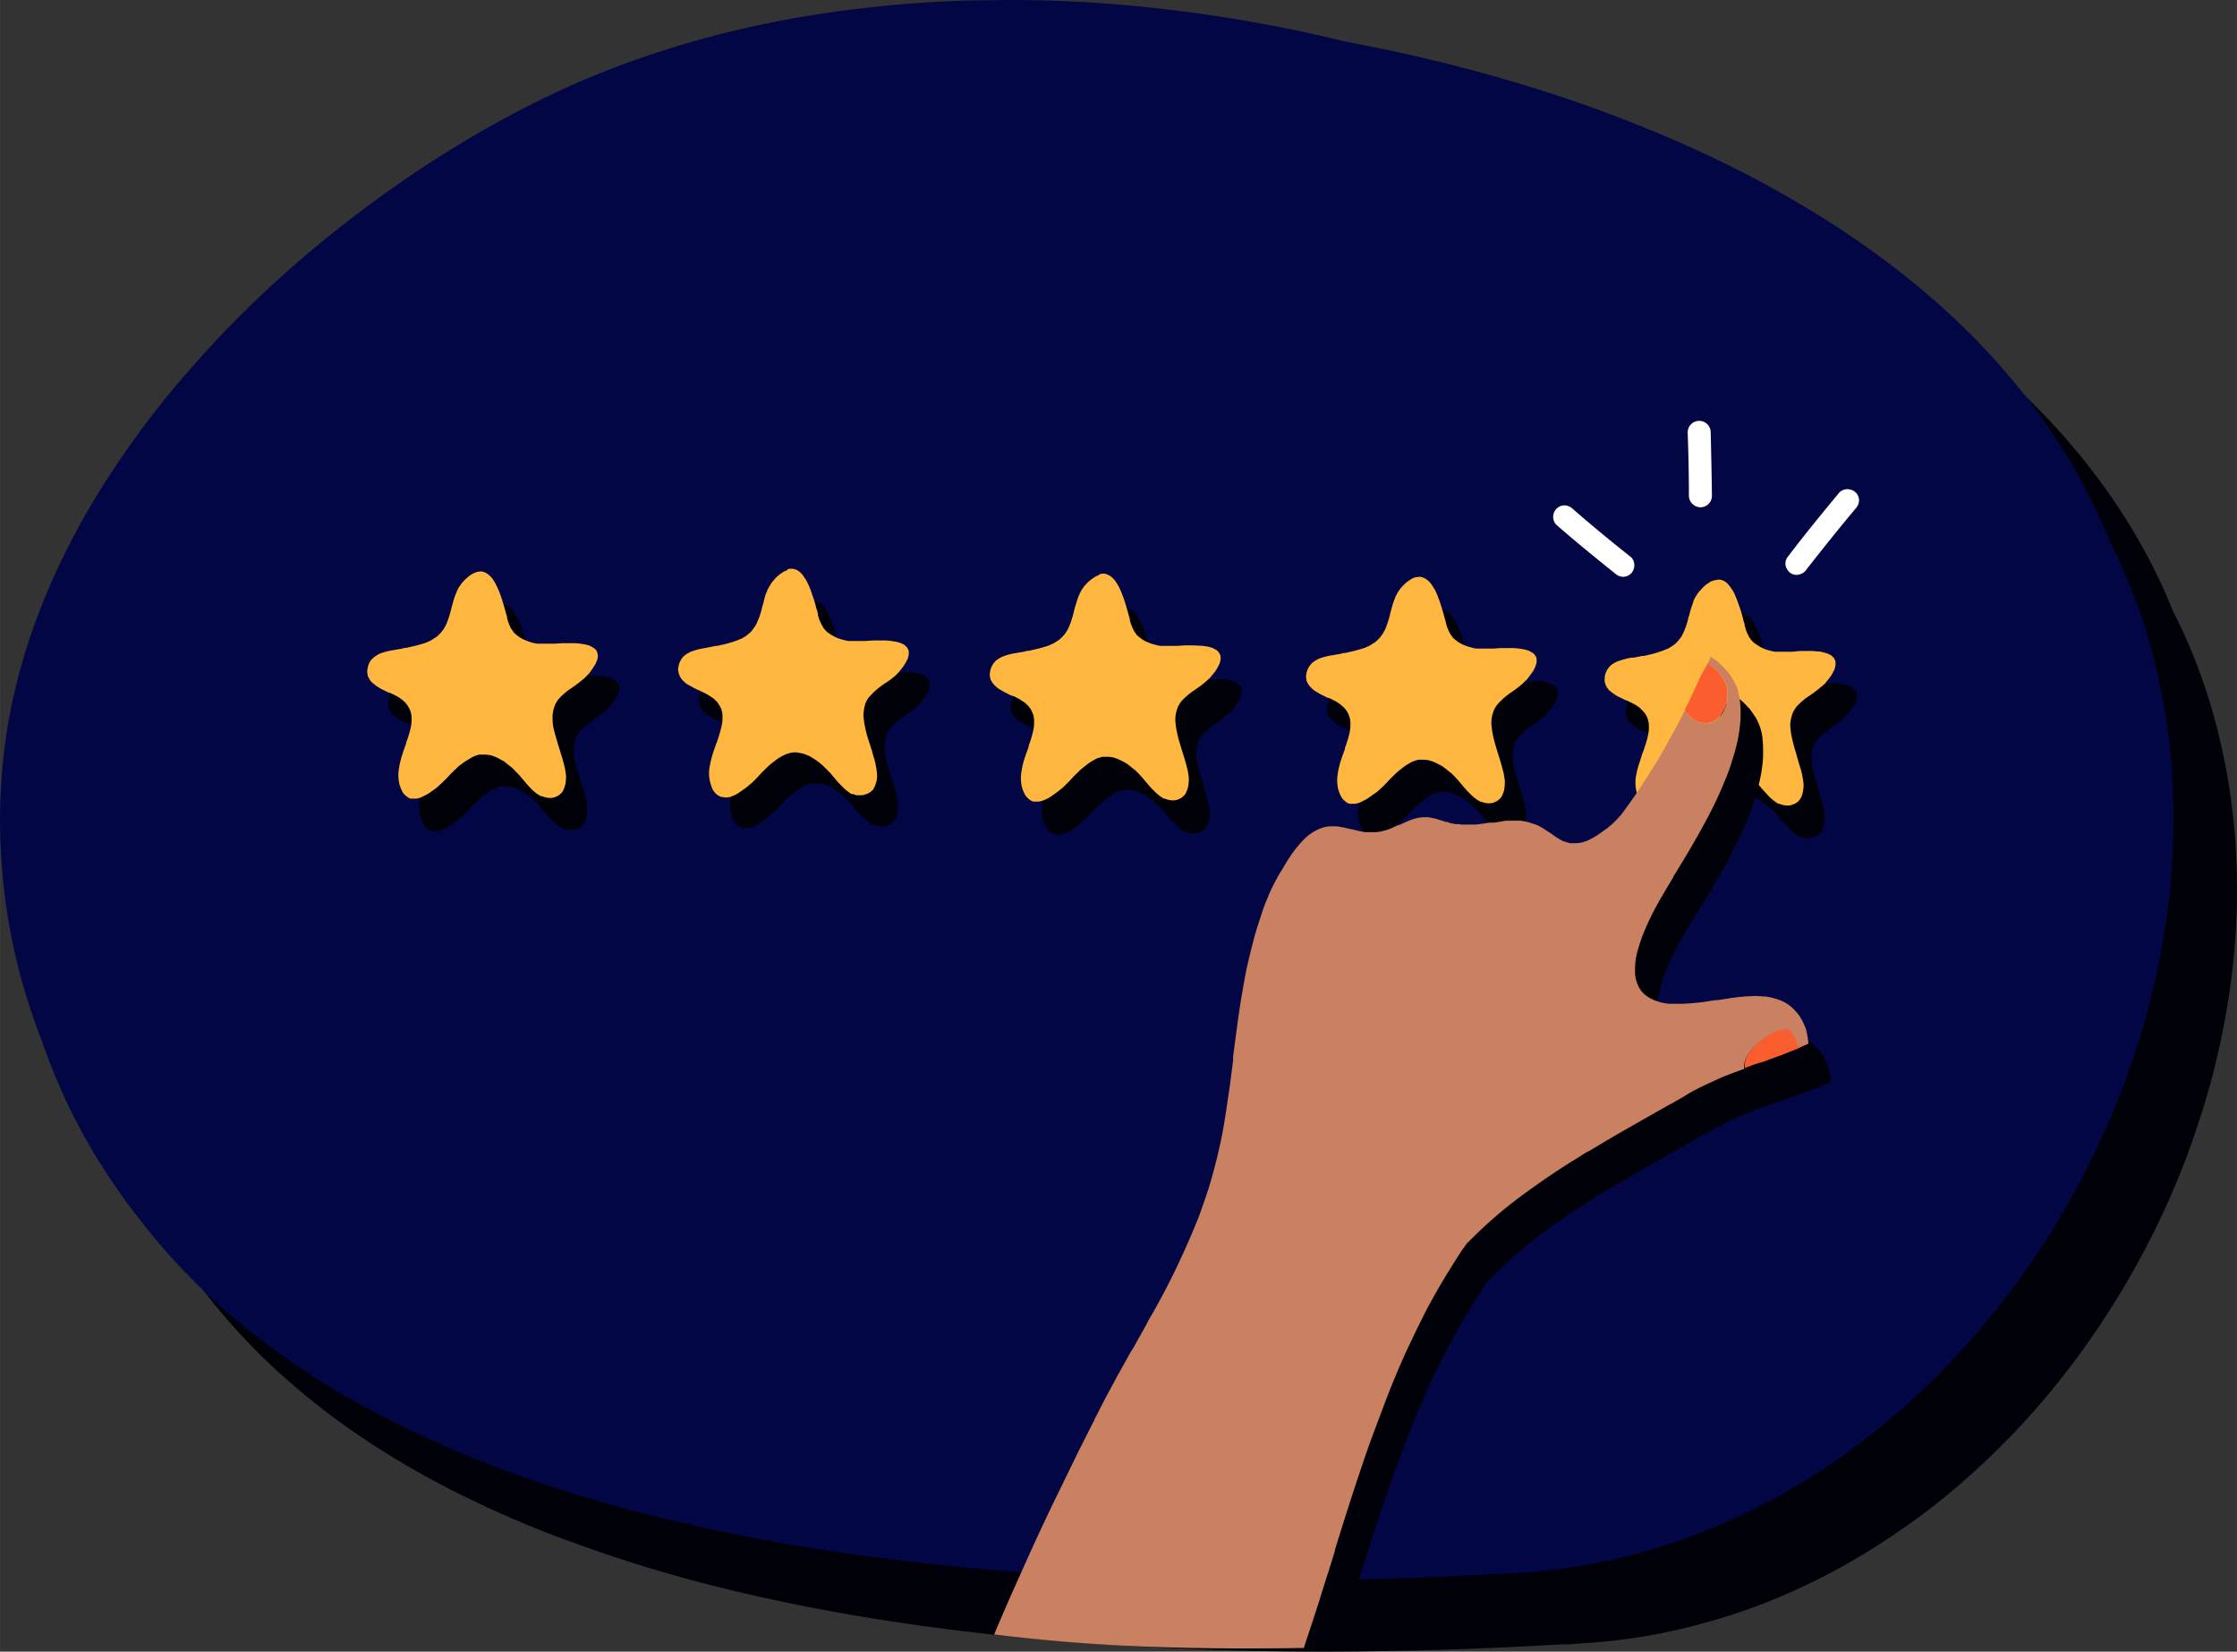 <svg xmlns="http://www.w3.org/2000/svg" width="913.8" height="674.6" viewBox="-0.003 0 913.784 674.6" style=""><rect x="-0.003" y="0" width="913.784" height="674.6" fill="#333333" stroke="none"/><g><title>rating80_203859940</title><g data-name="Layer 2"><path d="M437.7 28.9c-4.9 0-10.4 0-16.2.2a478.1 478.1 0 0 0-57.3 5c-37.7 5.5-73 15.5-105 29.7-8 3.5-16.4 7.7-25.6 12.6s-17.3 9.7-26.5 15.4a495.1 495.1 0 0 0-51.6 37.4 471.9 471.9 0 0 0-48.4 46.4 384.4 384.4 0 0 0-39.9 52.7c-5.5 8.9-10.8 18.4-15.6 28.1A283.1 283.1 0 0 0 39 286.7a264 264 0 0 0-8.4 30.4c-1 4.8-1.8 9.8-2.6 15.4s-1.3 11.1-1.7 17.7a247.1 247.1 0 0 0 .6 35.3 239.3 239.3 0 0 0 5.8 35.4 251.9 251.9 0 0 0 10.2 32.9l.6 1.4c1.9 5.9 4.3 11.8 7.1 18.3s5.3 11.3 8.8 17.7 7.6 13.1 12.5 20.5c3.9 5.8 8.4 11.9 13.8 18.7 3.9 4.9 8.1 9.8 12.5 14.6a252.6 252.6 0 0 0 22.8 21.8 287.4 287.4 0 0 0 24.6 18.8c8.4 5.8 17.4 11.3 27.7 17.1a425.3 425.3 0 0 0 60.4 27.2 582.8 582.8 0 0 0 67.1 20.1c21.9 5.2 44.9 9.6 70.5 13.3 22.1 3.2 45.2 5.7 70.5 7.7 31.6 2.3 65 3.6 99.3 3.6 11.6 0 24.1-.2 37.1-.5 19.1-.4 39.2-1.3 60-2.5h2.8l10.9-.8c5-.4 10.1-1 15.7-1.8a234.5 234.5 0 0 0 28.5-6.1 240 240 0 0 0 28.2-9.5 269.7 269.7 0 0 0 51.1-27.8 259.5 259.5 0 0 0 23.6-18 315 315 0 0 0 41-42.1 338.9 338.9 0 0 0 32.9-49.1 330 330 0 0 0 24.2-54.9 316.7 316.7 0 0 0 13.7-56.9 286.4 286.4 0 0 0 2.5-57.8 258.9 258.9 0 0 0-9.6-56.5 229.1 229.1 0 0 0-16.1-40.8 225.5 225.5 0 0 0-9.5-20.6c-15.5-29.8-38-57.4-67-81.7a375.3 375.3 0 0 0-44.3-31.8 443.7 443.7 0 0 0-49.6-26.1 532.7 532.7 0 0 0-52.8-20.7C647 62.8 628.6 57.5 609.6 53c-11.3-2.7-22.9-5.2-34.5-7.3a594.5 594.5 0 0 0-95.6-15.1c-13.8-1.1-27.9-1.6-41.8-1.6z" fill="#000008"></path><path d="M411.8 0l-16.2.2a501.3 501.3 0 0 0-57.4 5c-37.6 5.5-72.9 15.5-104.9 29.7-8.1 3.6-16.4 7.7-25.6 12.6s-17.3 9.7-26.5 15.4a495.1 495.1 0 0 0-51.6 37.4 443.5 443.5 0 0 0-48.4 46.5 378.4 378.4 0 0 0-39.9 52.7 313.9 313.9 0 0 0-15.6 28.1 281.4 281.4 0 0 0-12.6 30.2 250.1 250.1 0 0 0-8.4 30.4c-1 4.8-1.9 9.8-2.6 15.4S.8 314.7.4 321.3a234.4 234.4 0 0 0 .6 35.4 243.1 243.1 0 0 0 5.7 35.4A251.5 251.5 0 0 0 17 424.9l.5 1.4c2 5.9 4.4 11.8 7.2 18.3s5.3 11.3 8.7 17.7 7.6 13.2 12.5 20.5 8.5 12 13.9 18.7c3.9 5 8.1 9.9 12.5 14.6A264.8 264.8 0 0 0 95 537.9a289.5 289.5 0 0 0 24.7 18.8 310.8 310.8 0 0 0 27.7 17.1 431.4 431.4 0 0 0 60.4 27.3 577.4 577.4 0 0 0 67.1 20c21.8 5.2 44.9 9.6 70.5 13.3 22.1 3.2 45.1 5.7 70.5 7.7 31.5 2.4 64.9 3.6 99.2 3.6 11.7 0 24.2-.2 37.2-.5 19-.4 39.2-1.2 59.9-2.4h2.9l10.9-.7c5-.5 10.1-1.1 15.7-1.9a264 264 0 0 0 28.5-6 260 260 0 0 0 28.1-9.6 244.8 244.8 0 0 0 26-12.3 288.1 288.1 0 0 0 25.2-15.4c7.7-5.3 15.6-11.4 23.5-18.1a309.1 309.1 0 0 0 41-42.1 326.2 326.2 0 0 0 33-49.1 337.4 337.4 0 0 0 24.2-54.8 317.7 317.7 0 0 0 13.7-57 293.2 293.2 0 0 0 2.5-57.7 259.8 259.8 0 0 0-9.6-56.6 240.2 240.2 0 0 0-16.1-40.8c-2.8-6.9-6-13.8-9.5-20.5-15.5-29.9-38.1-57.4-67-81.8a363.7 363.7 0 0 0-44.3-31.7 452.9 452.9 0 0 0-49.6-26.2 558.4 558.4 0 0 0-52.8-20.7c-17.4-5.8-35.9-11.1-54.8-15.6-11.3-2.7-22.9-5.1-34.5-7.3a596.2 596.2 0 0 0-95.6-15.3C439.8.5 425.7 0 411.8 0z" fill="#020644"></path><path d="M204.6 246.7l-1.5.3a6.5 6.5 0 0 0-2.2 1.1 13.6 13.6 0 0 0-2.5 2l-1.3 1.4-1.1 1.6-.8 1.5c-.3.7-.6 1.4-.8 2s-.8 2.6-1.2 3.9l-.3 1.2a44.9 44.9 0 0 1-2.1 6.5 11.4 11.4 0 0 1-1 1.9l-1.1 1.5-1.2 1.2-1.2 1-1.8 1.1-2 .8a43.4 43.4 0 0 1-6.6 1.8l-1.3.4h-.7l-1.5.3-1.2.3h-1.7a33.7 33.7 0 0 0-5.8 1.6 12.3 12.3 0 0 0-2.5 1.4 9.6 9.6 0 0 0-1.8 2.2 7.1 7.1 0 0 0-.7 2.2 5.2 5.2 0 0 0-.2 1.1 5.3 5.3 0 0 0 .1 1.2 3.5 3.5 0 0 0 .6 1.9 5.2 5.2 0 0 0 1.3 1.7 10.7 10.7 0 0 0 1.6 1.4l2.2 1.3 3 1.5h.3l1 .4 2.1 1.1 2.3 1.7 1.1.9.9 1.1.6 1a10.4 10.4 0 0 1 .4 1 8.3 8.3 0 0 1 .4 1.2c.1.3.1.8.2 1.3a18.8 18.8 0 0 1-.2 4 47.4 47.4 0 0 1-1.6 5.7l-.4 1v.5l-.3.7c-.4 1.3-.9 2.5-1.3 3.8a33.8 33.8 0 0 0-1.4 6 15.9 15.9 0 0 0 .2 5.8 14.5 14.5 0 0 0 1.1 2.9 6.2 6.2 0 0 0 1.7 2.2 5.4 5.4 0 0 0 2 1l1.3.2h.9a8.4 8.4 0 0 0 2.3-.7 12 12 0 0 0 2.5-1.3l2.4-1.6 2.4-2a56.3 56.3 0 0 0 4.8-4.9l3-2.7a17.4 17.4 0 0 1 2.7-2.2 23.6 23.6 0 0 1 3.2-2l1.2-.5 1.4-.4h2.5l1.7.2 1.6.5 2 .9 2.2 1.2a40.1 40.1 0 0 1 3.4 2.7 29.3 29.3 0 0 1 2.9 3.1l.8.9.4.4.3.4.3.3a29.4 29.4 0 0 0 3.3 3.6 18.7 18.7 0 0 0 3.7 2.9h.3l1.6.5 1.2.2h1.3l1.3-.3 1.3-.6a3.5 3.5 0 0 0 1-.8c.3-.1.5-.4.7-.6a9.3 9.3 0 0 0 .5-1 11.4 11.4 0 0 0 .9-2.6 11.2 11.2 0 0 0 .1-3.2 19.2 19.2 0 0 0-.5-3.2c-.2-1.1-.5-2.2-.8-3.4s-.9-2.8-1.3-4.2l-.9-3c-.5-1.6-1-3.4-1.4-5.2a24 24 0 0 1-.4-2.4 19.3 19.3 0 0 1-.1-2.3 14.2 14.2 0 0 1 .3-3.1l.3-1.1.4-1.1a7.5 7.5 0 0 0 .7-1.2l.9-1.1a25.2 25.2 0 0 1 5.2-4.4l.6-.5a53 53 0 0 0 4.5-3.4l1.1-1.1 1.1-1.2a20.3 20.3 0 0 0 1.8-2.6 10.6 10.6 0 0 0 1.1-2.1 5.8 5.8 0 0 0 .4-1.9 3.8 3.8 0 0 0-.1-1.5 2.8 2.8 0 0 0-.7-1.3 5.5 5.5 0 0 0-1.1-1l-1.5-.7a5.6 5.6 0 0 0-1.8-.5l-2-.4h-7.4l-3.1.3h-7l-1.1-.2-2.2-.6a17.4 17.4 0 0 1-4.1-2l-1.2-.9a4.7 4.7 0 0 1-1-1l-.4-.5-.9-1.5c-.3-.5-.5-1.1-.8-1.7l-.5-1.6v-.5l-.2-.6-.3-1.2-.3-1.2c-.6-2.1-1.1-3.8-1.6-5.3a53.1 53.1 0 0 0-2.1-5.1 10.7 10.7 0 0 0-1.3-2.1 8.6 8.6 0 0 0-1.4-1.8 6.1 6.1 0 0 0-1.6-1.2l-.8-.3-1-.2z" fill="#000008"></path><path d="M331.6 245.9l-1.5.3a8.4 8.4 0 0 0-2.2 1 21.4 21.4 0 0 0-2.5 2.1l-1.2 1.4a5.8 5.8 0 0 0-1.1 1.5l-.9 1.6c-.3.7-.5 1.3-.7 1.9s-.9 2.9-1.2 4l-.4 1.2a29 29 0 0 1-2.1 6.5 7.7 7.7 0 0 1-1 1.8 7.4 7.4 0 0 1-1.1 1.6l-1.1 1.2-1.3 1a10.4 10.4 0 0 1-1.8 1l-2 .9a49.6 49.6 0 0 1-6.5 1.8h-.2l-1.1.2h-.9l-1.3.3-1.2.2h-1.8a26.6 26.6 0 0 0-5.8 1.6 7.2 7.2 0 0 0-2.4 1.4 6.5 6.5 0 0 0-1.8 2.2 7.2 7.2 0 0 0-.8 2.2c-.1.4-.1.8-.2 1.1a5.3 5.3 0 0 0 .1 1.2 8.2 8.2 0 0 0 .6 1.9 6.4 6.4 0 0 0 1.3 1.7l1.7 1.4 2.1 1.3 3.1 1.5h.3l.9.4 2.1 1.1a14.3 14.3 0 0 1 2.4 1.6l1 1a5.3 5.3 0 0 1 .9 1.1l.6 1 .5 1a10.4 10.4 0 0 1 .3 1.2 3.9 3.9 0 0 1 .2 1.3 13.3 13.3 0 0 1-.2 3.9 49.1 49.1 0 0 1-1.6 5.8l-.3 1-.2.5-.3.7-1.2 3.7a40.1 40.1 0 0 0-1.5 6 16.4 16.4 0 0 0 .3 5.9 14.2 14.2 0 0 0 1 2.9 7.1 7.1 0 0 0 1.7 2.1 4.9 4.9 0 0 0 2 1.1h2.2a9 9 0 0 0 2.4-.7l2.5-1.3 2.4-1.7 2.3-1.9c1.6-1.4 3.1-3 4.9-4.9l2.9-2.8 2.7-2.2 3.2-1.9 1.2-.5 1.4-.4h2.6l1.6.2 1.6.5a9.5 9.5 0 0 1 2.1.9 11.3 11.3 0 0 1 2.1 1.2 40.1 40.1 0 0 1 3.4 2.7q1.5 1.3 3 3l.9 1.1.6.7.2.3a47.6 47.6 0 0 0 3.3 3.6 17.2 17.2 0 0 0 3.7 2.8h.3l1.6.5 1.2.2h1.3l1.3-.3 1.3-.6 1.1-.8.6-.6a4.7 4.7 0 0 0 .5-1 6.7 6.7 0 0 0 .9-2.6 16.2 16.2 0 0 0 .2-3.2c-.1-1-.3-2-.5-3.2s-.5-2.1-.9-3.4-.8-2.8-1.3-4.2l-.9-3a48.1 48.1 0 0 1-1.4-5.2c-.1-.9-.3-1.7-.4-2.4a20.9 20.9 0 0 1-.1-2.4 9.5 9.5 0 0 1 .4-3 2.3 2.3 0 0 1 .3-1.1l.4-1.1a7.5 7.5 0 0 1 .7-1.2 7.6 7.6 0 0 1 .8-1.1 22.8 22.8 0 0 1 5.2-4.4l.7-.5a51.2 51.2 0 0 0 4.4-3.4 11.4 11.4 0 0 0 1.1-1.1 6.5 6.5 0 0 0 1.1-1.2 31 31 0 0 0 1.8-2.6 7.1 7.1 0 0 0 1.1-2.1 5.9 5.9 0 0 0 .5-1.9 3.9 3.9 0 0 0-.2-1.5 3.1 3.1 0 0 0-.6-1.3 5.2 5.2 0 0 0-1.1-1l-1.5-.7-1.8-.5-2.1-.4-3.8-.2h-3.6l-3.1.2h-1.3l-3.2.2h-1.4l-1.1-.2h-1.1l-2.2-.6a15 15 0 0 1-4-2l-1.3-1a4.1 4.1 0 0 1-1-.9l-.4-.5-.9-1.5c-.2-.5-.5-1.1-.7-1.7l-.6-1.6v-.6l-.2-.5-.3-1.2-.3-1.2c-.6-2.2-1.1-3.9-1.6-5.3a28.1 28.1 0 0 0-2.1-5.1 15.5 15.5 0 0 0-1.2-2.2c-.5-.6-.9-1.2-1.4-1.7a8.8 8.8 0 0 0-1.7-1.2l-.8-.3-1-.2z" fill="#000008"></path><path d="M458.9 247.9l-1.5.3a6.5 6.5 0 0 0-2.2 1.1 13.6 13.6 0 0 0-2.5 2l-1.2 1.4a9.1 9.1 0 0 0-1.1 1.6l-.9 1.5-.8 2c-.5 1.3-.9 2.8-1.2 3.9l-.3 1.2a31.6 31.6 0 0 1-2.1 6.6 16.2 16.2 0 0 1-1 1.8 8.3 8.3 0 0 1-1.1 1.5 6.8 6.8 0 0 1-1.2 1.2l-1.2 1-1.8 1.1-2 .8a47.8 47.8 0 0 1-6.6 1.9l-1.3.3h-.7l-1.5.3-1.9.4-1 .2a26.1 26.1 0 0 0-5.8 1.5 20.1 20.1 0 0 0-2.5 1.4 7.2 7.2 0 0 0-1.7 2.2 5.8 5.8 0 0 0-.8 2.2c-.1.4-.1.8-.2 1.2a4.9 4.9 0 0 0 .1 1.1 4.7 4.7 0 0 0 .6 1.9 8.9 8.9 0 0 0 1.3 1.8l1.6 1.3 2.2 1.3 3.1 1.5h.3l.9.4 2.1 1.1a14.6 14.6 0 0 1 2.4 1.7 9.4 9.4 0 0 1 1 1 10 10 0 0 1 .9 1l.6 1a10.4 10.4 0 0 1 .4 1 3.4 3.4 0 0 1 .4 1.2c.1.4.1.8.2 1.3a18.8 18.8 0 0 1-.2 4 42.7 42.7 0 0 1-1.6 5.7l-.4 1v.5l-.3.7c-.4 1.3-.9 2.5-1.3 3.8a33.8 33.8 0 0 0-1.4 6 15.9 15.9 0 0 0 .2 5.8 14.5 14.5 0 0 0 1.1 2.9 7.6 7.6 0 0 0 1.7 2.2 6.3 6.3 0 0 0 2 1l1.3.2h.9a10.1 10.1 0 0 0 2.4-.7 12.1 12.1 0 0 0 2.5-1.3l2.4-1.6 2.3-2c1.6-1.4 3.1-3 4.9-4.9a33.3 33.3 0 0 1 2.9-2.7 17.4 17.4 0 0 1 2.7-2.2 18.7 18.7 0 0 1 3.2-2l1.2-.5 1.4-.4h2.5l1.7.2 1.6.5 2.1.9 2.1 1.2a40.1 40.1 0 0 1 3.4 2.7l3 3.1.9 1.1.5.6.3.3a40.4 40.4 0 0 0 3.3 3.6 22.2 22.2 0 0 0 3.7 2.9h.3l1.6.5 1.2.2h1.3l1.3-.3 1.3-.6a3.5 3.5 0 0 0 1-.8c.3-.1.5-.4.7-.6a3.1 3.1 0 0 0 .5-1 11.4 11.4 0 0 0 .9-2.6 11.1 11.1 0 0 0 .1-3.2 13.2 13.2 0 0 0-.5-3.2c-.2-1.1-.5-2.2-.8-3.4s-.9-2.8-1.3-4.3l-.2-.4c-.2-.9-.5-1.7-.7-2.5s-1-3.3-1.4-5.1-.3-1.8-.4-2.5a19.3 19.3 0 0 1-.1-2.3 9.7 9.7 0 0 1 .4-3.1 5.2 5.2 0 0 1 .2-1.1l.5-1.1.6-1.2.9-1.1a25.2 25.2 0 0 1 5.2-4.4l.7-.5a51.2 51.2 0 0 0 4.4-3.4l1.1-1 1.1-1.3a30.4 30.4 0 0 0 1.8-2.5 15 15 0 0 0 1.1-2.2 10.5 10.5 0 0 0 .5-1.9 3.9 3.9 0 0 0-.2-1.5 3.8 3.8 0 0 0-.6-1.3l-1.2-1a9.1 9.1 0 0 0-1.4-.7l-1.9-.5-2-.4h-7.4l-2.8.2h-7.3l-1.1-.2-2.2-.6a17.4 17.4 0 0 1-4.1-2l-1.2-.9-1-1-.4-.5-.9-1.5a13.8 13.8 0 0 1-.8-1.7l-.5-1.6v-.6l-.2-.6-.3-1.2-.3-1.2c-.6-2.1-1.1-3.8-1.6-5.3a35.8 35.8 0 0 0-2.1-5.1l-1.2-2.1-1.5-1.8a6.1 6.1 0 0 0-1.6-1.2l-.8-.3-1-.2z" fill="#000008"></path><path d="M588.1 248.8l-1.5.3a6.5 6.5 0 0 0-2.2 1.1 13.6 13.6 0 0 0-2.5 2l-1.3 1.4a8.6 8.6 0 0 0-1 1.6 9.9 9.9 0 0 0-.9 1.5l-.8 2q-.6 1.8-1.2 3.9l-.3 1.2a50.6 50.6 0 0 1-2.1 6.6 16.2 16.2 0 0 1-1 1.8l-1.1 1.5a6.8 6.8 0 0 1-1.2 1.2l-1.2 1-1.8 1.1-2 .8a58.8 58.8 0 0 1-6.5 1.9l-1.4.3h-.7l-1.5.3-1.9.4h-1a29.4 29.4 0 0 0-5.8 1.6 20.1 20.1 0 0 0-2.5 1.4 8.3 8.3 0 0 0-2.5 4.4 5 5 0 0 0-.2 1.2 4.5 4.5 0 0 0 .1 1.1 3.5 3.5 0 0 0 .6 1.9 6.4 6.4 0 0 0 1.3 1.7 10.7 10.7 0 0 0 1.6 1.4l2.2 1.3 3 1.5h.4l.9.4 2.1 1.1 2.4 1.7 1 1 .9 1 .6 1a10.4 10.4 0 0 1 .4 1 3.4 3.4 0 0 1 .4 1.2c.1.3.1.8.2 1.3a18.8 18.8 0 0 1-.2 4 47.4 47.4 0 0 1-1.6 5.7l-.4 1v.5l-.3.7c-.4 1.3-.9 2.5-1.3 3.8a33.8 33.8 0 0 0-1.4 6 15.9 15.9 0 0 0 .2 5.8 14.5 14.5 0 0 0 1.1 2.9 7.6 7.6 0 0 0 1.7 2.2 5.4 5.4 0 0 0 2 1l1.3.2h.9a10.1 10.1 0 0 0 2.4-.7 14.7 14.7 0 0 0 2.4-1.3l2.5-1.6 2.3-2c1.6-1.4 3.1-3 4.9-4.9a33.3 33.3 0 0 1 2.9-2.7 21.9 21.9 0 0 1 2.7-2.2 21.4 21.4 0 0 1 3.2-2l1.2-.5 1.4-.4h2.5l1.7.2 1.6.5 2 .9 2.2 1.2a40.1 40.1 0 0 1 3.4 2.7c1 .9 1.9 1.9 3 3.1l.8.9.6.8.3.3a29.4 29.4 0 0 0 3.3 3.6 18.7 18.7 0 0 0 3.7 2.9h.3l1.6.5 1.2.2h1.3l1.3-.3 1.3-.6a3.5 3.5 0 0 0 1-.8c.3-.1.5-.4.7-.6a3.1 3.1 0 0 0 .5-1 11.4 11.4 0 0 0 .9-2.6 11.1 11.1 0 0 0 .1-3.2 13.2 13.2 0 0 0-.5-3.2c-.2-1.1-.5-2.2-.8-3.4s-.9-2.8-1.3-4.1l-.2-.8a20.2 20.2 0 0 1-.7-2.3c-.5-1.6-1-3.3-1.4-5.2a19.5 19.5 0 0 1-.5-4.7 15.5 15.5 0 0 1 .3-3.1l.3-1.1.5-1.1.6-1.2.9-1.1a25.2 25.2 0 0 1 5.2-4.4l.7-.5a51.2 51.2 0 0 0 4.4-3.4 11.3 11.3 0 0 0 1.1-1.1l1.1-1.2a20.3 20.3 0 0 0 1.8-2.6 10.6 10.6 0 0 0 1.1-2.1 5.8 5.8 0 0 0 .4-1.9 3.8 3.8 0 0 0-.1-1.5 2.8 2.8 0 0 0-.7-1.3 5.7 5.7 0 0 0-1.1-1l-1.5-.7a5.6 5.6 0 0 0-1.8-.5l-2-.4h-7.4l-2.8.2h-7.3l-1.1-.2-2.2-.6a17.4 17.4 0 0 1-4.1-2l-1.2-.9-1-1-.3-.4h-.1l-.9-1.5a13.8 13.8 0 0 1-.8-1.7l-.5-1.6v-.5l-.2-.6-.3-1.2-.3-1.2c-.6-2.1-1.1-3.8-1.6-5.3a53.1 53.1 0 0 0-2.1-5.1 14.8 14.8 0 0 0-1.3-2.1 8.6 8.6 0 0 0-1.4-1.8 6.1 6.1 0 0 0-1.6-1.2l-.8-.3-1-.2z" fill="#000008"></path><path d="M710.1 250.1a4 4 0 0 0-1.5.3 8.9 8.9 0 0 0-2.3 1 21.1 21.1 0 0 0-2.4 2.1l-1.3 1.4-1.1 1.6a5.3 5.3 0 0 0-.8 1.5 8.4 8.4 0 0 0-.8 2 25.2 25.2 0 0 0-1.2 3.9l-.3 1.2v.2a32.3 32.3 0 0 1-2.1 6.2l-.9 1.9-1.2 1.5-1.1 1.2-1.3 1-1.8 1.1-1.9.8a61.1 61.1 0 0 1-6.6 1.8l-1.3.3h-.7l-1.5.3-1.9.3-1 .2a25.9 25.9 0 0 0-5.9 1.6 10 10 0 0 0-2.4 1.4 9.6 9.6 0 0 0-1.8 2.2 8.3 8.3 0 0 0-.8 2.2 4.9 4.9 0 0 0-.1 1.2 4 4 0 0 0 0 1.1 6 6 0 0 0 .6 1.9 6.8 6.8 0 0 0 1.3 1.8l1.7 1.4a13 13 0 0 0 2.1 1.2 22 22 0 0 0 3.1 1.5l.3.2.9.4 2.2 1.1a11.9 11.9 0 0 1 2.3 1.6l1 1 .9 1 .6 1a5.8 5.8 0 0 1 .5 1.1 5.3 5.3 0 0 1 .3 1.1 5.1 5.1 0 0 1 .2 1.3 13.9 13.9 0 0 1-.2 4 37 37 0 0 1-1.6 5.7l-.3 1-.2.5-.3.7-1.2 3.8a34.9 34.9 0 0 0-1.5 6 16.4 16.4 0 0 0 .3 5.9 10.8 10.8 0 0 0 1.1 2.8 7.3 7.3 0 0 0 1.6 2.2 5.4 5.4 0 0 0 2 1l1.4.2h.8a8.4 8.4 0 0 0 2.4-.6 12 12 0 0 0 2.5-1.3l2.5-1.7c.7-.6 1.5-1.2 2.3-2a56.4 56.4 0 0 0 4.9-4.9l2.9-2.7 2.7-2.2 3.2-2 1.2-.5 1.4-.3 1.2-.2h1.3l1.6.3 1.6.4 2.1.9a13.5 13.5 0 0 1 2.1 1.3 16.8 16.8 0 0 1 3.4 2.7 21.2 21.2 0 0 1 3 3l.8.9.2.3.3.3.2.2.2.3 3.3 3.6a16 16 0 0 0 3.8 2.9h.3l1.6.6h2.5l1.3-.4a3.8 3.8 0 0 0 1.3-.6l1-.7.7-.7a4.1 4.1 0 0 0 .5-.9 16.1 16.1 0 0 0 .9-2.6 11.9 11.9 0 0 0 .1-3.3 12.5 12.5 0 0 0-.5-3.2 33.8 33.8 0 0 0-.8-3.4l-1.2-4v-.2l-.9-3a48.1 48.1 0 0 1-1.4-5.2c-.1-.8-.3-1.6-.4-2.4a19.3 19.3 0 0 1-.1-2.3 13.9 13.9 0 0 1 .3-3l.3-1.1a5.4 5.4 0 0 1 .5-1.1l.6-1.3.9-1.1a28.7 28.7 0 0 1 5.2-4.4l.6-.5a35.4 35.4 0 0 0 4.5-3.4l1.1-1 1.1-1.2 1.8-2.6a9 9 0 0 0 1.1-2.2 6.7 6.7 0 0 0 .5-1.9 3.9 3.9 0 0 0-.2-1.5 2.4 2.4 0 0 0-.7-1.3 3.6 3.6 0 0 0-1.1-1 5.2 5.2 0 0 0-1.5-.7 4.9 4.9 0 0 0-1.8-.5l-2-.4-3.8-.2h-3.6l-3 .2h-1.5l-3.1.2h-3.6l-2.2-.6a17.4 17.4 0 0 1-4.1-2l-1.2-1a2.8 2.8 0 0 1-1-.9l-.4-.5a9.9 9.9 0 0 1-.9-1.5c-.3-.5-.5-1.1-.8-1.7l-.5-1.6v-.5l-.2-.6-.3-1.2-.3-1.2c-.5-1.9-1.1-3.6-1.6-5.3a37.8 37.8 0 0 0-2.1-5.1 10.7 10.7 0 0 0-1.3-2.1 6.2 6.2 0 0 0-1.4-1.8 6.1 6.1 0 0 0-1.6-1.2 1.9 1.9 0 0 0-.8-.3l-1-.3z" fill="#000008"></path><path d="M194.6 233.7a9.5 9.5 0 0 0-2.3 1.1 18 18 0 0 0-2.4 2l-1.3 1.4-1.1 1.6a10.2 10.2 0 0 0-.8 1.5l-.8 2c-.5 1.3-.8 2.6-1.2 3.9l-.3 1.2a50.6 50.6 0 0 1-2.1 6.6l-1 1.8-1.1 1.5-1.2 1.2a4.9 4.9 0 0 1-1.3 1l-1.7 1.1-2 .9a60.8 60.8 0 0 1-6.7 1.8l-1.2.3h-.7l-1.5.4-1.9.3-1 .2a25.6 25.6 0 0 0-5.9 1.5 12 12 0 0 0-2.4 1.5 7.4 7.4 0 0 0-1.8 2.1 8.1 8.1 0 0 0-.7 2.2 5 5 0 0 0-.2 1.2 4.5 4.5 0 0 0 .1 1.1 3.5 3.5 0 0 0 .6 1.9 5.9 5.9 0 0 0 1.2 1.7l1.7 1.4 2.1 1.3 3.1 1.5h.3l.9.4 2.2 1.1a18.8 18.8 0 0 1 2.3 1.6l1.1 1a10.5 10.5 0 0 1 .8 1.1 3.3 3.3 0 0 1 .6 1 3.1 3.1 0 0 1 .5 1 8.3 8.3 0 0 1 .4 1.2c.1.3.1.8.2 1.3a18.8 18.8 0 0 1-.2 4 47.4 47.4 0 0 1-1.6 5.7l-.4 1v.5l-.3.7c-.5 1.3-.9 2.5-1.3 3.8a33.8 33.8 0 0 0-1.4 6 15.9 15.9 0 0 0 .2 5.8 14.5 14.5 0 0 0 1.1 2.9 5.1 5.1 0 0 0 1.7 2.1 4.5 4.5 0 0 0 1.9 1.1h2.2a9 9 0 0 0 2.4-.7l2.5-1.3 2.4-1.7a17.7 17.7 0 0 0 2.3-1.9c1.6-1.4 3.1-3 4.9-4.9l2.9-2.8 2.6-1.9 3.2-1.9 1.2-.5 1.4-.4h2.6l1.6.2a5.8 5.8 0 0 1 1.6.5 9.5 9.5 0 0 1 2.1.9l2.2 1.2 3.4 2.7 2.9 3 1.5 1.8.3.3a41.9 41.9 0 0 0 3.2 3.6 15.4 15.4 0 0 0 3.8 2.8h.3l1.6.5 1.2.2h1.3l1.3-.3 1.3-.6 1-.8.6-.6.6-1a.1.1 0 0 0-.1.1 14.3 14.3 0 0 0 .9-2.7 16.7 16.7 0 0 0 .2-3.2c-.1-1.1-.3-2.2-.5-3.3l-.9-3.4c-.7-2.4-1.5-4.8-2.2-7.2s-1-3.4-1.4-5.1-.3-1.7-.4-2.5-.1-1.6-.1-2.3a11 11 0 0 1 .4-3.1 4.5 4.5 0 0 1 .3-1.1l.4-1.1a7.5 7.5 0 0 1 .7-1.2 7.6 7.6 0 0 1 .8-1.1 25.2 25.2 0 0 1 5.2-4.4l.7-.5a51.2 51.2 0 0 0 4.4-3.4 11.4 11.4 0 0 0 1.1-1.1 6.5 6.5 0 0 0 1.1-1.2 20.3 20.3 0 0 0 1.8-2.6 7.1 7.1 0 0 0 1.1-2.1 5.9 5.9 0 0 0 .5-1.9 3.9 3.9 0 0 0-.2-1.5 3.8 3.8 0 0 0-.6-1.3l-1.1-.9-1.5-.8-1.8-.5-2.1-.3a23 23 0 0 0-3.8-.2h-3.5l-3.1.2h-7.1l-1-.2a9 9 0 0 1-2.2-.6 17.2 17.2 0 0 1-4.1-1.9l-1.3-1-1-.9-.3-.6a7.1 7.1 0 0 1-1-1.4c-.2-.6-.5-1.1-.7-1.8a5 5 0 0 1-.5-1.6l-.2-.5v-.6l-.4-1.2-.3-1.2c-.6-2.1-1.1-3.8-1.6-5.3a35.8 35.8 0 0 0-2.1-5.1 14.3 14.3 0 0 0-1.2-2.1 8.5 8.5 0 0 0-1.4-1.7 8.3 8.3 0 0 0-1.6-1.2l-.9-.4-.9-.2h-.5l-1.5.2z" fill="#ffb740"></path><path d="M578.1 235.8a7.6 7.6 0 0 0-2.2 1.1 13.6 13.6 0 0 0-2.5 2l-1.3 1.4-1.1 1.6-.8 1.5-.8 2c-.5 1.3-.8 2.6-1.2 3.9l-.3 1.2a38.9 38.9 0 0 1-2.1 6.6l-1 1.8-1.1 1.5-1.2 1.2a4.9 4.9 0 0 1-1.3 1l-1.7 1.1-2 .9a60.8 60.8 0 0 1-6.7 1.8l-1.2.3h-.7l-1.5.4-1.9.3-1 .2a26.9 26.9 0 0 0-5.9 1.5 15.8 15.8 0 0 0-2.4 1.5 7.6 7.6 0 0 0-2.5 4.3 5 5 0 0 0-.2 1.2 4.5 4.5 0 0 0 .1 1.1 3.5 3.5 0 0 0 .6 1.9 6.4 6.4 0 0 0 1.3 1.7 11.4 11.4 0 0 0 1.6 1.4l2.2 1.3 3 1.5h.3l1 .4 2.1 1.1a18.8 18.8 0 0 1 2.3 1.6l1.1 1 .9 1.1.6 1a10.4 10.4 0 0 1 .4 1 8.3 8.3 0 0 1 .4 1.2c.1.3.1.8.2 1.3a18.8 18.8 0 0 1-.2 4 47.4 47.4 0 0 1-1.6 5.7l-.4 1v.5l-.3.8c-.4 1.2-.9 2.4-1.3 3.7a33.8 33.8 0 0 0-1.4 6 15.9 15.9 0 0 0 .2 5.8 14.5 14.5 0 0 0 1.1 2.9 6 6 0 0 0 1.7 2.1 4.5 4.5 0 0 0 1.9 1.1h2.2a9 9 0 0 0 2.4-.7l2.5-1.3 2.4-1.7a17.7 17.7 0 0 0 2.2-1.6 56.5 56.5 0 0 0 4.9-4.9l2.9-2.8 2.8-2.2a25.9 25.9 0 0 1 3.1-1.9l1.3-.5 1.4-.4h2.5l1.6.2 1.7.5 2 .9 2.2 1.2 3.4 2.7c1 .9 1.9 1.9 2.9 3l1.5 1.8.3.3a32 32 0 0 0 3.3 3.6 15 15 0 0 0 3.7 2.8c0 .1 0 .1.1.1h.2l1.6.5 1.2.2h1.3l1.3-.3 1.3-.6 1-.8.6-.6.6-1a.1.1 0 0 0-.1.1 8.6 8.6 0 0 0 .9-2.7 16.7 16.7 0 0 0 .2-3.2c-.1-1.1-.3-2.2-.5-3.3l-.9-3.4c-.7-2.4-1.5-4.8-2.2-7.2a47.7 47.7 0 0 1-1.3-5.1c-.2-.9-.3-1.7-.4-2.5a19.5 19.5 0 0 1-.2-2.3 11 11 0 0 1 .4-3.1l.3-1.1.4-1.1a7.5 7.5 0 0 1 .7-1.2 7.6 7.6 0 0 1 .8-1.1 28.1 28.1 0 0 1 5.2-4.6l.7-.5a39.3 39.3 0 0 0 4.4-3.4l1.1-1.1a6.5 6.5 0 0 0 1.1-1.2l1.9-2.6a10 10 0 0 0 1-2.1 5.9 5.9 0 0 0 .5-1.9 7.6 7.6 0 0 0-.1-1.5 8.3 8.3 0 0 0-.7-1.3 5.3 5.3 0 0 0-1.1-.9l-1.5-.8-1.8-.5-2.1-.3a22.3 22.3 0 0 0-3.7-.2h-3.6l-3.1.2h-7.1l-1-.2-2.2-.6a17.2 17.2 0 0 1-4.1-1.9l-1.3-1-1-.9-.3-.6a4.2 4.2 0 0 1-.9-1.4 9.8 9.8 0 0 1-.8-1.8 5 5 0 0 1-.5-1.6l-.2-.5v-.4l-.4-1.2-.3-1.2c-.6-2.1-1.1-3.8-1.6-5.3a54.6 54.6 0 0 0-2-5.1l-1.3-2.1a8.5 8.5 0 0 0-1.4-1.7 8.3 8.3 0 0 0-1.6-1.2l-.9-.4-.9-.2h-.5l-1.5.2z" fill="#ffb740"></path><path d="M448.9 234.9a9 9 0 0 0-2.2 1.1 19.8 19.8 0 0 0-2.5 2l-1.3 1.4-1.1 1.6-.8 1.5-.8 2-1.2 3.9-.3 1.2a38.9 38.9 0 0 1-2.1 6.6 16.2 16.2 0 0 1-1 1.8 8.3 8.3 0 0 1-1.1 1.5 13.6 13.6 0 0 1-1.2 1.2 6.3 6.3 0 0 1-1.2 1l-1.8 1.1-2 .9a60.8 60.8 0 0 1-6.7 1.8l-1.2.3h-.7l-1.5.4-1.9.3-1 .2a24.8 24.8 0 0 0-5.8 1.5 12.8 12.8 0 0 0-2.5 1.5 7.6 7.6 0 0 0-2.5 4.3c-.1.4-.1.8-.2 1.2a4.5 4.5 0 0 0 .1 1.1 3.5 3.5 0 0 0 .6 1.9 6.4 6.4 0 0 0 1.3 1.7 11.4 11.4 0 0 0 1.6 1.4l2.2 1.3 3 1.5h.3l1 .4 2.1 1.1 2.4 1.6a9.4 9.4 0 0 0 1 1l.9 1.1.6 1a10.4 10.4 0 0 1 .4 1 3.4 3.4 0 0 1 .4 1.2c.1.3.1.8.2 1.3a18.8 18.8 0 0 1-.2 4 47.4 47.4 0 0 1-1.6 5.7l-.4 1v.5l-.3.8c-.4 1.2-.9 2.4-1.3 3.7a33.8 33.8 0 0 0-1.4 6 15.9 15.9 0 0 0 .2 5.8 14.5 14.5 0 0 0 1.1 2.9 6 6 0 0 0 1.7 2.1 4.5 4.5 0 0 0 1.9 1.1h2.2a9 9 0 0 0 2.4-.7 15.1 15.1 0 0 0 2.5-1.3l2.4-1.7 2.4-1.9c1.5-1.4 3.1-3 4.8-4.9l2.9-2.8 2.8-2.2a20.7 20.7 0 0 1 3.2-1.9 3.3 3.3 0 0 1 1.2-.5l1.4-.4h2.5l1.7.2 1.6.5 2 .9 2.2 1.2 3.4 2.7c1 .9 1.9 1.9 2.9 3l1.5 1.8.3.3a32 32 0 0 0 3.3 3.6 18.7 18.7 0 0 0 3.7 2.9h.3l1.6.5 1.2.2h1.3l1.3-.3 1.3-.6 1-.8.6-.6.6-1h-.1a8.6 8.6 0 0 0 .9-2.7 16.7 16.7 0 0 0 .2-3.2c-.1-1.1-.3-2.2-.5-3.3l-.9-3.4c-.7-2.4-1.5-4.8-2.2-7.2a47.7 47.7 0 0 1-1.3-5.1c-.2-.9-.3-1.7-.4-2.5a17.9 17.9 0 0 1-.2-2.3 11 11 0 0 1 .4-3.1l.3-1.1.4-1.1.7-1.2a7.6 7.6 0 0 1 .8-1.1 28.1 28.1 0 0 1 5.2-4.4l.7-.5a39.3 39.3 0 0 0 4.4-3.4l1.2-1.1 1-1.2a14.3 14.3 0 0 0 1.9-2.6 21.2 21.2 0 0 0 1.1-2.1 10.6 10.6 0 0 0 .4-1.9 7.6 7.6 0 0 0-.1-1.5 7.5 7.5 0 0 0-.7-1.2 3.6 3.6 0 0 0-1.1-1l-1.5-.8-1.8-.5-2.1-.3-3.7-.2H484l-3.1.2h-7l-1.1-.2-2.2-.6a17.2 17.2 0 0 1-4.1-1.9l-1.3-1-1-.9-.3-.5a6 6 0 0 1-.9-1.5 9.8 9.8 0 0 1-.8-1.8 5 5 0 0 1-.5-1.6l-.2-.5v-.6l-.4-1.2-.3-1.2c-.6-2.1-1.1-3.8-1.6-5.3a43.2 43.2 0 0 0-2-5 15.9 15.9 0 0 0-1.3-2.2 8.5 8.5 0 0 0-1.4-1.7 8.3 8.3 0 0 0-1.6-1.2l-.9-.4-.9-.2h-.5l-1.5.2z" fill="#ffb740"></path><path d="M321.6 232.9a6.5 6.5 0 0 0-2.2 1.1 13.6 13.6 0 0 0-2.5 2l-1.2 1.4a9.1 9.1 0 0 0-1.1 1.6l-.9 1.5c-.3.6-.5 1.3-.8 1.9s-.8 2.7-1.1 4l-.4 1.2a29 29 0 0 1-2.1 6.5 11.4 11.4 0 0 1-1 1.9l-1.1 1.5a6.8 6.8 0 0 1-1.2 1.2l-1.2 1-1.8 1.1-2 .8a45.3 45.3 0 0 1-6.7 1.9l-1.2.3h-.7l-1.5.3-1.9.4-1 .2a26.1 26.1 0 0 0-5.8 1.5 13.8 13.8 0 0 0-2.4 1.4 6.3 6.3 0 0 0-1.8 2.2 7.2 7.2 0 0 0-.8 2.2c-.1.4-.1.8-.2 1.1a5.3 5.3 0 0 0 .1 1.2 8.2 8.2 0 0 0 .6 1.9 6.4 6.4 0 0 0 1.3 1.8 11.4 11.4 0 0 0 1.6 1.4l2.2 1.2a17.7 17.7 0 0 0 3.1 1.5l.3.2.9.4 2.1 1.1 2.4 1.6 1 1a5.3 5.3 0 0 1 .9 1.1l.6 1a9.3 9.3 0 0 0 .5 1l.3 1.1a5.2 5.2 0 0 1 .2 1.4 17.9 17.9 0 0 1-.2 3.9 49.1 49.1 0 0 1-1.6 5.8l-.3 1-.2.5-.3.7c-.4 1.3-.9 2.5-1.3 3.8a48.6 48.6 0 0 0-1.4 5.9 14.4 14.4 0 0 0 .3 5.9 14.2 14.2 0 0 0 1 2.9 7.1 7.1 0 0 0 1.7 2.1 4.7 4.7 0 0 0 2 1l1.3.2h.9a5.6 5.6 0 0 0 2.3-.6 12 12 0 0 0 2.5-1.3l2.4-1.7c.8-.5 1.5-1.2 2.4-1.9s3.1-3 4.8-4.9l2.9-2.8 2.8-2.2a20.7 20.7 0 0 1 3.2-1.9l1.2-.5 1.4-.4 1.2-.2h1.3l1.7.3 1.6.4 2.1.9 2.1 1.3a25 25 0 0 1 3.4 2.7c1 .9 1.9 1.9 3 3l1.4 1.7.3.3a32.9 32.9 0 0 0 3.3 3.6 17.9 17.9 0 0 0 3.7 2.9h.1a.2.2 0 0 0 .2-.2 5.2 5.2 0 0 0 1.6.6h2.5l1.3-.4a3.8 3.8 0 0 0 1.3-.6 3 3 0 0 0 1-.7l.7-.6a3.1 3.1 0 0 1 .5-1 14.3 14.3 0 0 0 .9-2.7 11.5 11.5 0 0 0 .1-3.2 30.6 30.6 0 0 0-.5-3.2 18.9 18.9 0 0 0-.9-3.4c-.6-2.4-1.4-4.8-2.2-7.2a43.9 43.9 0 0 1-1.3-5.2 20 20 0 0 1-.4-2.4 19.5 19.5 0 0 1-.2-2.3 29.1 29.1 0 0 1 .4-3.1l.3-1.1a7.6 7.6 0 0 1 .4-1.1l.7-1.2a4.4 4.4 0 0 1 .9-1.1 28.3 28.3 0 0 1 5.1-4.5l.7-.5a37.2 37.2 0 0 0 4.5-3.3l1.1-1.1a6.3 6.3 0 0 0 1-1.2 18.8 18.8 0 0 0 1.9-2.6 21.2 21.2 0 0 0 1.1-2.1 6.5 6.5 0 0 0 .4-1.9 3.8 3.8 0 0 0-.1-1.5 5.4 5.4 0 0 0-.7-1.3l-1.1-1-1.5-.7-1.8-.5-2-.3a23.6 23.6 0 0 0-3.8-.2h-3.6l-3.1.2h-7l-1.1-.2-2.2-.6a17.4 17.4 0 0 1-4.1-2l-1.3-.9-.9-1a1 1 0 0 1-.4-.5 11.9 11.9 0 0 1-.9-1.5c-.3-.5-.5-1.1-.8-1.7a15.6 15.6 0 0 1-.5-1.6l-.2-.5v-.6l-.3-1.2-.4-1.2a37.8 37.8 0 0 0-1.6-5.3 36.2 36.2 0 0 0-2-5.1 14.8 14.8 0 0 0-1.3-2.1 8.6 8.6 0 0 0-1.4-1.8 8.3 8.3 0 0 0-1.6-1.2l-.8-.3-1-.2h-.5a3.9 3.9 0 0 0-1.5.2z" fill="#ffb740"></path><path d="M701.6 236.8l-1.6.3a6.5 6.5 0 0 0-2.2 1.1 10.6 10.6 0 0 0-2.4 2l-1.3 1.4a9.1 9.1 0 0 0-1.1 1.6 9.9 9.9 0 0 0-.9 1.5 15.9 15.9 0 0 0-.7 2 34.3 34.3 0 0 0-1.2 3.9l-.3 1.2h-.1a30.8 30.8 0 0 1-2.1 6.5l-.9 1.8-1.2 1.5-1.1 1.2-1.3 1-1.8 1.1-2 .8a46.6 46.6 0 0 1-6.5 1.9l-1.3.3h-.7l-1.5.3-2 .4h-.9a32.3 32.3 0 0 0-5.9 1.6 11.6 11.6 0 0 0-2.4 1.4 7.6 7.6 0 0 0-1.8 2.2 8.3 8.3 0 0 0-.8 2.2 4.9 4.9 0 0 0-.1 1.2 4 4 0 0 0 0 1.1 7 7 0 0 0 .6 1.9 6.8 6.8 0 0 0 1.3 1.8 12.6 12.6 0 0 0 1.7 1.3 10.7 10.7 0 0 0 2.1 1.3l3.1 1.5h.3l.9.5 2.1 1a14.6 14.6 0 0 1 2.4 1.7l1 1 .9 1 .6 1a5.8 5.8 0 0 1 .5 1.1 5.3 5.3 0 0 1 .3 1.1 5.1 5.1 0 0 1 .2 1.3 13.9 13.9 0 0 1-.2 4 37 37 0 0 1-1.6 5.7l-.3 1-.2.5-.3.7-1.2 3.8a34.9 34.9 0 0 0-1.5 6 15.7 15.7 0 0 0 .3 5.8 9.2 9.2 0 0 0 1.1 2.9 7.3 7.3 0 0 0 1.6 2.2 5.4 5.4 0 0 0 2 1l1.3.2h.9a9 9 0 0 0 2.4-.7 13.9 13.9 0 0 0 2.5-1.2l2.4-1.7c.7-.6 1.5-1.2 2.3-2a56.5 56.5 0 0 0 4.9-4.9l2.9-2.7 2.7-2.2c1.1-.8 2.2-1.4 3.2-2l1.2-.5a7 7 0 0 1 1.4-.3l1.2-.2h1.4l1.6.2 1.6.5a9.5 9.5 0 0 1 2.1.9 8 8 0 0 1 2.1 1.3 16.8 16.8 0 0 1 3.4 2.7 21.2 21.2 0 0 1 3 3l.8.9.2.3.3.2.2.3.2.3 3.3 3.6a22.2 22.2 0 0 0 3.7 2.9h.4l1.5.5 1.2.2h1.4l1.3-.3 1.3-.6 1-.7.6-.7.6-.9a9.2 9.2 0 0 0 .8-2.7 10.8 10.8 0 0 0 .2-3.2c-.1-1-.3-2.1-.5-3.2a24.6 24.6 0 0 0-.9-3.4l-1.2-4v-.2l-.9-3c-.4-1.4-.9-3.2-1.3-5.1s-.3-1.7-.4-2.5a21.5 21.5 0 0 1-.2-2.3 13.6 13.6 0 0 1 .4-3l.3-1.1a4.9 4.9 0 0 1 .4-1.1c.2-.5.5-.9.7-1.3l.8-1.1a25.2 25.2 0 0 1 5.2-4.4l.7-.5a43.4 43.4 0 0 0 4.4-3.4l1.2-1a14.7 14.7 0 0 0 1-1.3 18.4 18.4 0 0 0 1.9-2.5c.4-.8.8-1.5 1.1-2.2a11.6 11.6 0 0 0 .4-1.8 8.1 8.1 0 0 0-.1-1.6 8.3 8.3 0 0 0-.7-1.3l-1.1-1-1.5-.7-1.8-.5a7.1 7.1 0 0 0-2.1-.3 23 23 0 0 0-3.8-.2h-3.5l-3.1.3H725l-1-.2-2.3-.6a16.6 16.6 0 0 1-4-2l-1.3-.9-1-1-.3-.5a3.8 3.8 0 0 1-.9-1.5 8.9 8.9 0 0 1-.8-1.7 10.3 10.3 0 0 1-.5-1.6l-.2-.5v-.6l-.4-1.2-.3-1.2a48.3 48.3 0 0 0-1.6-5.3 54.6 54.6 0 0 0-2-5.1 14.8 14.8 0 0 0-1.3-2.1 12.4 12.4 0 0 0-1.4-1.8 8.3 8.3 0 0 0-1.6-1.2l-.9-.3-.9-.2z" fill="#ffb740"></path><path d="M707.4 283.3l-.4.6-1.2 2.4-.5 1-.6 1.1v.4l-1.5 2.7q-3.2 7-6.6 14.1h.1l-1.7 3.1-.3.6-5.6 10.4-6.4 10.9c-2.3 3.6-4.5 6.9-6.6 10l-3.6 4.9c-.7 1.1-1.5 2.1-2.2 3h-.3a30.5 30.5 0 0 1-5.2 5.1 45.7 45.7 0 0 1-4.2 2.9 26 26 0 0 1-4.3 2.3l-1.9.6-1.8.3h-2.9l-1.5-.3-1.5-.6a29.1 29.1 0 0 1-3.2-1.8l-1.8-1.3-1.1-.8h-.2a29.8 29.8 0 0 0-3.2-2l-1.7-.8-1.4-.4-1.2-.5-2.2-.5-1.3-.2h-3.6l-2.4.2-2.4.3-2.3.4-1.1.2h-.9l-3.2.5a15.7 15.7 0 0 1-2.4.3h-2.9l-2.7-.2-1.4-.2h-1.4l-1.1-.3-.4-.2-.8-.2-1-.3-.5-.2-.7-.2h-.6l-2.8-.8-1.4-.4-1.6-.3h-4.1l-.7.2-1 .3-1.5.5-1.7.6-2.2 1.1-.6.3h-.9l-.5.2-2.5 1.1-1.2.4-.6.2-1.9.5-1.8.3-1.7.2h-3.2l-2.8-.5-2.5-.7h-.2l-2.8-.7-3-.6h-2.9a11.2 11.2 0 0 0-3.9 1 20.7 20.7 0 0 0-6.9 4.7 43.1 43.1 0 0 0-5.7 7.2q-1.2 1.8-2.4 3.9c-.8 1.2-1.6 2.4-2.3 3.7s-1.8 3.3-2.5 4.9-1.4 3.1-2.1 5-1.4 3.5-2 5.3c-1.2 3.3-2.3 6.8-3.3 10.7s-1.8 6.9-2.7 11.1-1.4 7.3-2.2 11.7c-1.3 8.2-2.5 17.1-3.4 24.2v2.4l-1.2 9.3c-1 6.9-1.8 12.4-2.6 17.2s-2.2 11.4-3.6 16.5c-.9 3.4-1.8 6.7-2.9 10.1s-2.2 6.4-3.5 10c-2.3 6.1-5 12.4-8.3 19.3s-6 12.2-9.8 19c-.8 1.6-1.7 3.1-2.6 4.6l-.6 1.1-1.1 2.1-4.7 8.4-.6 1.2c-1.8 3.1-3.5 6.3-5.2 9.4s-3.8 6.9-5.5 10.3c-.9 1.5-1.7 3.1-2.5 4.7s-1 2.1-1.6 3.1l-.3.7-.6 1.2c-1.9 3.7-3.7 7.4-5.5 11.1-3.8 7.5-7.3 14.7-10.5 21.5l-6.3 13.1h2.8l12.8.2c10.6.2 21.2.6 31.8 1.1l15.8.7 15.7.7c10.8.4 21.6.3 32.4.5l11 .3c2.9-9.2 6.4-20.3 9.9-30.7 2-5.9 3.9-11.3 5.8-16.4s4.3-11.6 6.2-16.3 4.6-11.1 6.8-15.9c1.3-2.9 2.6-5.5 3.9-8.1l3.7-7.4c3.3-6.3 6.6-12.1 10.1-17.7 1.9-3 3.6-5.7 5.3-8.2l.3-.4.5-.7.4-.6 1-1.1a191.3 191.3 0 0 1 22.3-19.3c5.5-4 11.4-8.1 18.1-12.4l4.7-3 2.4-1.4 1.1-.7h.4l.5-.4.6-.3 4.7-2.8c6.1-3.6 11.9-6.9 18.4-10.5l1.9-1.1 6.9-3.9 1-.6.5-.3 2.8-1.6 1-.6 1.1-.6.4-.3h.3l1.6-.9 6-3.2 6.1-2.7c2.8-1.2 5.9-2.4 9.8-3.8l1.5-.5 1-.4 1.6-.6 1.7-.6h.4l.4-.2 8.3-3 6.2-2.4h.1l1.3-.5 3.9-1.8a28.9 28.9 0 0 0-1-6 20.8 20.8 0 0 0-1.3-3 24.6 24.6 0 0 0-1.9-3.2 26.1 26.1 0 0 0-2.2-2.4 15.7 15.7 0 0 0-2.6-1.9 17.4 17.4 0 0 0-2.7-1.4 24.1 24.1 0 0 0-6-1.4h-8.2l-8.6 1.1-2.8.4h-.6l-5.3.8a64.4 64.4 0 0 1-8.2.7h-1l-3.7-.2h-.7l-1.7-.2-1.9-.4-2.4-.8-2-.9-1.3-.9-1.2-1-1-1.1a8.6 8.6 0 0 1-.7-1l-.7-1.4a12.1 12.1 0 0 1-.9-3.4 15 15 0 0 1-.2-2.2 28.7 28.7 0 0 1 1-7.8 55.2 55.2 0 0 1 1.6-5.4l2.2-5.4c1.4-3.1 3.1-6.5 5.2-10.2s3.5-6 5.6-9.5h.1c2.6-4.1 5.5-9 8.4-13.9s6.2-11.2 8.7-16.3c1.5-3.1 2.7-5.9 3.9-8.7s2.3-6.1 3.2-8.8a82.3 82.3 0 0 0 2.2-8.5 53.9 53.9 0 0 0 1.1-8.4v-4.2c-.1-1.7-.2-2.9-.3-3.9a22.3 22.3 0 0 0-.9-3.9 17.3 17.3 0 0 0-1-2.4 8.9 8.9 0 0 0-1.3-2.3 27.3 27.3 0 0 0-2.1-3l-2.6-2.7a34.7 34.7 0 0 0-4-3z" fill="#000008"></path><path d="M697.5 271.1l-1.2 2.1v.2h-.1l-1.5 2.7q-3.2 7.2-6.6 14.1h.1l.3.5 1.1 1.3a8.7 8.7 0 0 0 1.4 1.2l1.1.8 1.2.7 1.1.4h.5l.6.2h2.1l1-.2 1-.3.8-.4.7-.5.8-.7a6 6 0 0 0 .8-.8l.9-1.3a10.7 10.7 0 0 0 .7-1.5 14.5 14.5 0 0 0 1.2-4.2v-.2c0-.7.1-1.3.1-2a9.7 9.7 0 0 0-.1-1.7c-.1-.4-.1-.7-.2-1.1l-.6-1.7a5.9 5.9 0 0 0-.4-.8l-.4-.8-1.1-1.5a18 18 0 0 0-3.7-3.6l-1.3-1h-.4z" fill="#fb5e2e"></path><path d="M729.2 420.2h-.2l-1.2.2-1.5.4h-.3l-1.8.9a23.8 23.8 0 0 0-3 1.8 29.1 29.1 0 0 0-3.3 2.6 22.4 22.4 0 0 0-3.6 4.2 13.8 13.8 0 0 0-1.3 2.8 6.3 6.3 0 0 0-.3 1.9.4.4 0 0 0-.1.3c0 .2.1.3.1.5v.4l1.5-.5 1-.4 1.6-.6 1.7-.5.4-.2h.4l8.3-3 6.2-2.5h.1l1.3-.6v-.3l-.2-.4-.3-.6-.2-.4-.2-.6v-.2a20 20 0 0 0-1-2.1 7.2 7.2 0 0 0-1.3-1.9l-.8-.7-.7-.3h-1.1z" fill="#fb5e2e"></path><path d="M699 268a28.9 28.9 0 0 1-1.5 3.1h.4l1.3 1a18 18 0 0 1 3.7 3.6l1.1 1.5.4.8a5.9 5.9 0 0 1 .4.8l.6 1.7c.1.4.1.7.2 1.1a9.7 9.7 0 0 1 .1 1.7c0 .7-.1 1.3-.1 2v.2a14.5 14.5 0 0 1-1.2 4.2 10.7 10.7 0 0 1-.7 1.5l-.9 1.3a6 6 0 0 1-.8.8l-.8.7-.7.5-.8.4-1 .3-1 .2h-2.1l-.6-.2h-.5l-1.1-.4-1.2-.7-1.2-.8-1.3-1.2-1.1-1.3-.3-.5h-.1c-.7 1.2-1.3 2.4-1.9 3.7-2 3.8-3.9 7.2-5.6 10.3s-4.3 7.5-6.5 10.9-4.4 7-6.6 10.1-2.4 3.4-3.5 4.9l-2.2 3h-.1a35 35 0 0 1-5.3 5.1l-4.1 2.9a37.4 37.4 0 0 1-4.3 2.3l-1.9.6-1.9.3h-2.9l-1.5-.4-1.5-.5a32.7 32.7 0 0 1-3.2-1.9l-1.8-1.3-1.1-.7h-.1a26.6 26.6 0 0 0-3.3-2.1 7.1 7.1 0 0 0-1.6-.7l-1.5-.5-1.2-.4-2.2-.5-1.3-.2h-5.9l-2.4.4-2.4.4h-2l-3.2.5-2.4.3h-5.6l-1.4-.2h-1.5l-1-.3h-.4l-.8-.2-1-.4h-.5l-.7-.2-.4-.2h-.2l-2.8-.9-1.4-.3-1.5-.3H581l-1.5.2-.9.2-.8.2-1.5.5-1.7.7-2.2 1-.6.3h-.4l-.2.2h-.4l-.5.3-2.4 1.1-1.2.4-.6.2-2 .5-1.8.3h-4.9l-2.8-.6-2.4-.6h-.3l-2.9-.7-2.9-.5h-2.9a12.4 12.4 0 0 0-3.9.9 19.7 19.7 0 0 0-6.9 4.7 47.6 47.6 0 0 0-5.7 7.2c-.9 1.3-1.6 2.5-2.4 3.9s-1.6 2.5-2.3 3.8-1.7 3.2-2.5 4.8-1.4 3.2-2.2 5.1-1.3 3.3-1.9 5.2-2.3 6.8-3.3 10.7-1.8 7-2.7 11.1-1.4 7.4-2.2 11.8c-1.4 8.4-2.5 17.5-3.5 24.8v1.7l-1.2 9.3c-1 6.9-1.8 12.4-2.6 17.2s-2.3 11.5-3.6 16.5c-.9 3.4-1.8 6.7-2.9 10.1s-2.2 6.4-3.5 10.1c-2.4 6.1-5.1 12.4-8.3 19.2s-6 12.2-9.8 19.1l-2.6 4.5c-.6 1.1-1.1 2.2-1.7 3.2l-4.7 8.4-.8 1.2-5.3 9.5-5.5 10.2-2.4 4.7c-.5 1.1-1.1 2.1-1.6 3.1l-.3.8-.6 1.1-5.6 11.1-10.5 21.5c-3.6 7.5-7 14.8-10.1 21.7s-6.6 14.6-9.7 21.8c-1.5 3.4-2.9 6.7-4.3 10.1 9 1.1 18 2 27 2.8q21 1.8 42 2.4c19.2.6 38.3.6 57.5.3.7-2.2 1.4-4.4 2.2-6.7 1.9-5.7 3.6-10.9 5.2-16.1s3.6-11.2 5.3-16.9v-.4c3.2-10.3 6.8-21.8 10.6-33 2-6 3.9-11.4 5.8-16.4s4.3-11.5 6.2-16.3 4.6-11.1 6.8-15.9l3.9-8.2 3.7-7.4c3.3-6.3 6.6-12 10.1-17.6 1.8-3 3.6-5.7 5.3-8.3l.3-.3.5-.7.4-.7 1-1a182.3 182.3 0 0 1 22.3-19.3c5.6-4.1 11.5-8.2 18.2-12.5l4.7-2.9 2.3-1.5 1.1-.6h.2l.2-.2.6-.3.5-.3 4.7-2.8c6-3.6 11.9-6.9 18.4-10.6l1.9-1.1 6.9-3.9 1-.5.5-.3 2.8-1.6 1.1-.6 1.1-.7.4-.2.2-.2 1.6-.9c1.9-1.1 4-2.1 6-3.1l6.1-2.8c2.9-1.2 6-2.4 9.8-3.7v-.5a.9.9 0 0 1-.1-.5v-.3a12.9 12.9 0 0 1 .4-1.9 13.8 13.8 0 0 1 1.3-2.8 22.4 22.4 0 0 1 3.6-4.2 29.1 29.1 0 0 1 3.3-2.6 23.8 23.8 0 0 1 3-1.8l1.8-.9h.3l1.5-.4 1.2-.2h1.3l.7.3.8.7a7.2 7.2 0 0 1 1.3 1.9 20 20 0 0 1 1 2.1v.2l.2.6.2.4.3.6.2.4v.3l3.9-1.7a34.1 34.1 0 0 0-1-6c-.4-1-.8-2-1.3-3a18.2 18.2 0 0 0-1.9-3.1 26.1 26.1 0 0 0-2.2-2.4 16.4 16.4 0 0 0-2.6-2 16.6 16.6 0 0 0-2.7-1.3 26.8 26.8 0 0 0-5.9-1.5h-.3l-3.8-.2-4.2.2c-3 .2-5.9.7-8.6 1.1l-2.7.4h-.7l-5.2.8c-2.6.3-5.4.6-8.3.7h-5.4l-1.6-.2-2-.4-2.4-.8-1.9-.9-1.4-.9-1.2-1-1-1.1-.7-1.1a9.1 9.1 0 0 1-.7-1.4 7.8 7.8 0 0 1-.5-1.4 11.7 11.7 0 0 1-.5-2 15.5 15.5 0 0 1-.1-2.2 28.3 28.3 0 0 1 .9-7.8c.5-1.8 1.1-3.6 1.7-5.4s1.4-3.5 2.2-5.4a110 110 0 0 1 5.2-10.2c1.7-3 3.5-6 5.6-9.5v-.2c2-3.2 5.3-8.6 8.3-13.8s6.3-11.2 8.8-16.4c1.4-3 2.7-5.8 3.8-8.6a74.2 74.2 0 0 0 3.2-8.8 83.9 83.9 0 0 0 2.3-8.5 69.4 69.4 0 0 0 1.1-8.4v-4.2a33.8 33.8 0 0 0-.4-3.9 38.2 38.2 0 0 0-.8-3.9 24.4 24.4 0 0 0-1-2.4 18.6 18.6 0 0 0-1.3-2.3 19.4 19.4 0 0 0-2.1-2.9l-2.6-2.7a36 36 0 0 0-4-3.1h.2z" fill="#ca8161"></path><g fill="#fff"><path d="M751.4 201.1c-7.3 8.8-14.5 17.6-21.4 26.7a4.5 4.5 0 0 0-.5 3.6 5.3 5.3 0 0 0 2.1 2.8 4.5 4.5 0 0 0 3.6.4 4.9 4.9 0 0 0 2.8-2.1 17.1 17.1 0 0 1 1.1-1.4l-.7.9c6.4-8.2 12.9-16.3 19.6-24.3a5.2 5.2 0 0 0 1.4-3.3 4.7 4.7 0 0 0-1.4-3.3 5.1 5.1 0 0 0-3.3-1.3 4.6 4.6 0 0 0-3.3 1.3z"></path><path d="M689.4 176.6c.3 8.7.5 17.3.5 26a4.8 4.8 0 0 0 4.7 4.6 4.7 4.7 0 0 0 4.7-4.6c-.1-8.7-.3-17.3-.5-26a4.7 4.7 0 1 0-9.4 0z"></path><path d="M635.8 207.8a4.7 4.7 0 0 0 0 6.6c7.8 6.8 15.8 13.3 23.9 19.8a5 5 0 0 0 3.3 1.4 4.7 4.7 0 0 0 3.3-1.4 4.9 4.9 0 0 0 1.3-3.3 4.6 4.6 0 0 0-1.3-3.3c-8.1-6.4-16.1-13-23.9-19.8a5.2 5.2 0 0 0-3.3-1.4 4.7 4.7 0 0 0-3.3 1.4z"></path></g></g></g></svg>